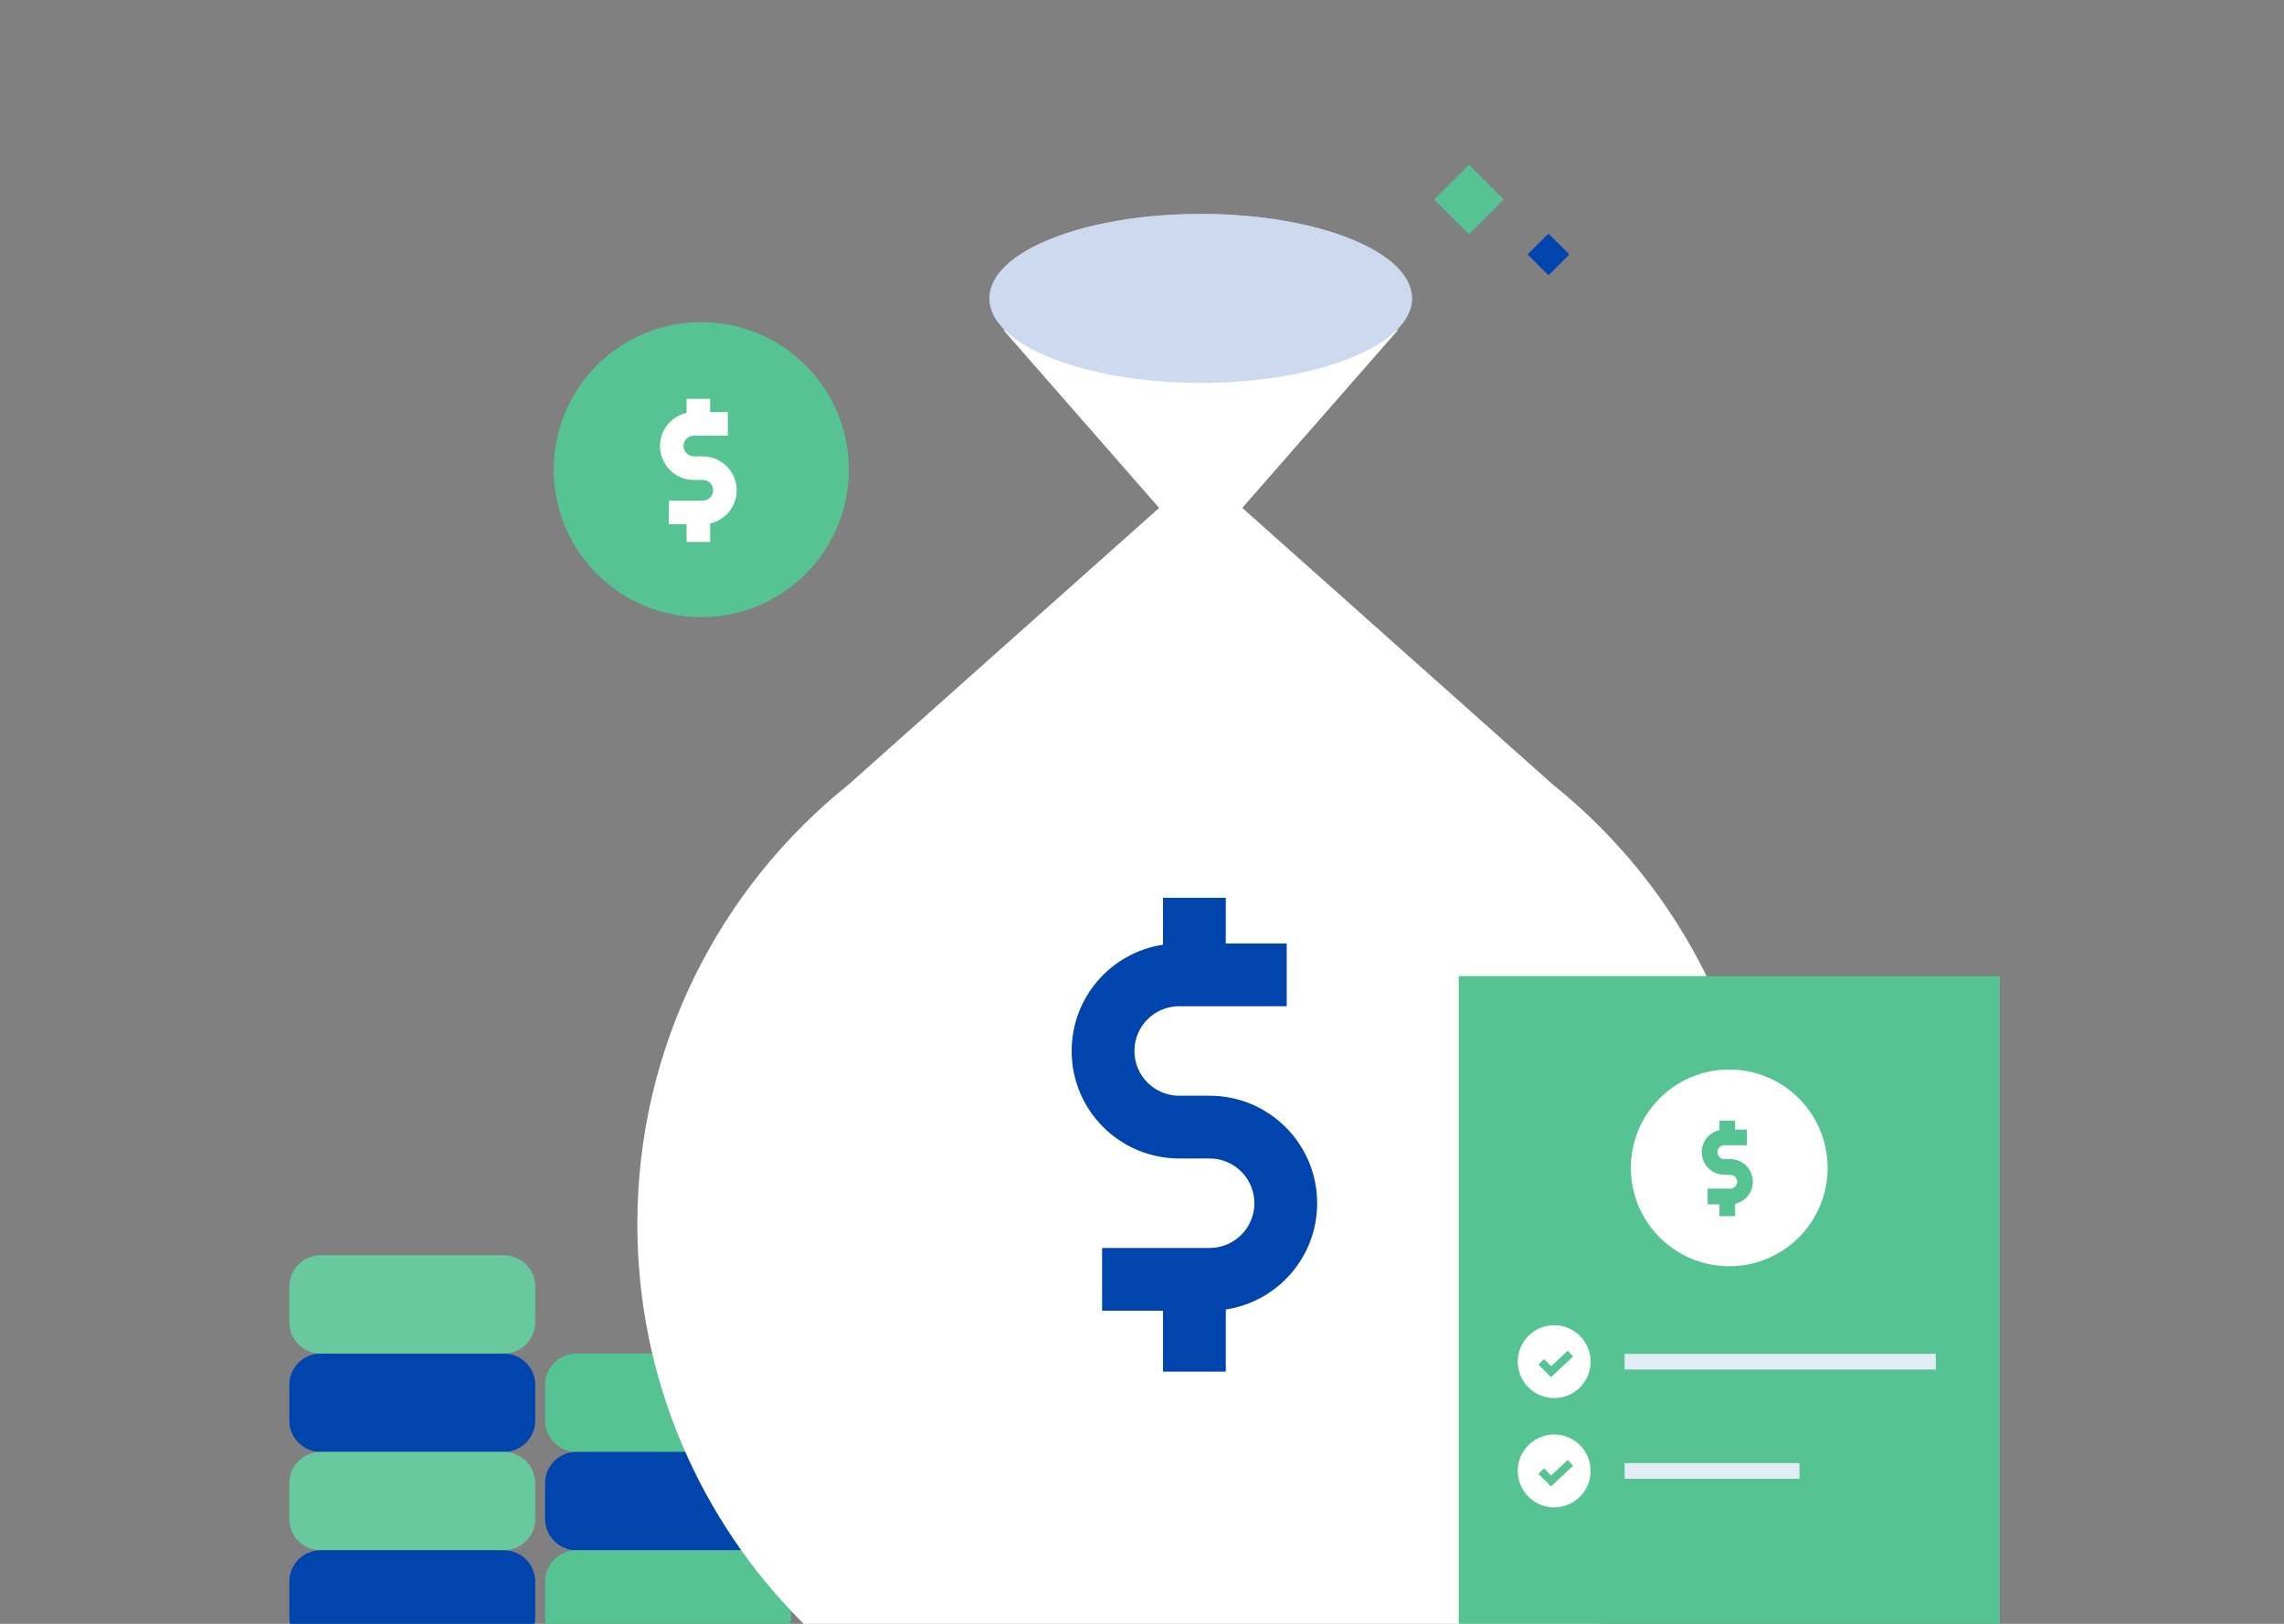 <svg width="450" height="320" viewBox="0 0 450 320" fill="none" xmlns="http://www.w3.org/2000/svg">
<rect x="0" y="0" width="450" height="320" fill="#808080" stroke="none"/>
<g clip-path="url(#clip0_1240:236755)">
<path d="M155.844 272.93C155.844 269.515 153.075 266.746 149.66 266.746H113.575C110.16 266.746 107.391 269.515 107.391 272.93V279.944C107.391 283.359 110.16 286.127 113.575 286.127H149.66C153.075 286.127 155.844 283.359 155.844 279.944V272.93Z" fill="#56C393"/>
<path d="M155.844 292.311C155.844 288.896 153.075 286.128 149.66 286.128H113.575C110.16 286.128 107.391 288.896 107.391 292.311V299.326C107.391 302.741 110.16 305.509 113.575 305.509H149.66C153.075 305.509 155.844 302.741 155.844 299.326V292.311Z" fill="#0044AD"/>
<path d="M155.844 311.691C155.844 308.276 153.075 305.507 149.66 305.507H113.575C110.16 305.507 107.391 308.276 107.391 311.691V318.705C107.391 322.12 110.16 324.888 113.575 324.888H149.66C153.075 324.888 155.844 322.12 155.844 318.705V311.691Z" fill="#56C393"/>
<path d="M105.454 272.93C105.454 269.515 102.685 266.746 99.27 266.746H63.184C59.769 266.746 57.001 269.515 57.001 272.93V279.944C57.001 283.359 59.769 286.127 63.184 286.127H99.27C102.685 286.127 105.454 283.359 105.454 279.944V272.93Z" fill="#0044AD"/>
<path d="M105.454 253.548C105.454 250.133 102.685 247.365 99.27 247.365H63.184C59.769 247.365 57.001 250.133 57.001 253.548V260.563C57.001 263.978 59.769 266.746 63.184 266.746H99.27C102.685 266.746 105.454 263.978 105.454 260.563V253.548Z" fill="#68C89E"/>
<path d="M105.454 292.311C105.454 288.896 102.685 286.128 99.27 286.128H63.184C59.769 286.128 57.001 288.896 57.001 292.311V299.326C57.001 302.741 59.769 305.509 63.184 305.509H99.27C102.685 305.509 105.454 302.741 105.454 299.326V292.311Z" fill="#68C89E"/>
<path d="M105.454 311.691C105.454 308.276 102.685 305.507 99.27 305.507H63.184C59.769 305.507 57.001 308.276 57.001 311.691V318.705C57.001 322.12 59.769 324.888 63.184 324.888H99.27C102.685 324.888 105.454 322.12 105.454 318.705V311.691Z" fill="#0044AD"/>
<ellipse cx="236.568" cy="58.806" rx="41.624" ry="16.649" fill="#C4C4C4"/>
<path fill-rule="evenodd" clip-rule="evenodd" d="M228.38 100.094L167.179 154.619C141.812 174.961 125.571 206.213 125.571 241.258C125.571 302.56 175.266 352.255 236.567 352.255C297.869 352.255 347.564 302.56 347.564 241.258C347.564 206.218 331.327 174.97 305.967 154.628L244.755 100.093L275.416 65.052H197.718L228.38 100.094Z" fill="white"/>
<ellipse cx="236.568" cy="58.806" rx="41.624" ry="16.649" fill="#CCD9EF"/>
<path fill-rule="evenodd" clip-rule="evenodd" d="M241.509 176.929V183.113V185.93H247.326H253.51V198.297H247.326H232.325C227.455 198.297 223.507 202.245 223.507 207.115C223.507 211.985 227.455 215.933 232.325 215.933H238.325C250.025 215.933 259.51 225.418 259.51 237.118C259.51 247.736 251.699 256.53 241.509 258.065V258.121V264.121V270.305H229.142V264.121V258.303H223.324H217.14V245.936H223.324H238.325C243.195 245.936 247.143 241.988 247.143 237.118C247.143 232.248 243.195 228.3 238.325 228.3H232.325C220.624 228.3 211.14 218.815 211.14 207.115C211.14 196.497 218.952 187.703 229.142 186.168V183.113V176.929H241.509Z" fill="#0044AD"/>
<path d="M287.404 192.362H394V328.029H287.404V192.362Z" fill="#56C393"/>
<circle cx="340.702" cy="230.152" r="19.381" fill="white"/>
<path fill-rule="evenodd" clip-rule="evenodd" d="M341.863 220.858V222.404V222.603H342.643H344.189V225.695H342.643H339.735C338.982 225.695 338.372 226.305 338.372 227.058C338.372 227.81 338.982 228.421 339.735 228.421H340.898C343.358 228.421 345.353 230.415 345.353 232.875C345.353 235.004 343.86 236.784 341.863 237.225V238.113V239.658H338.772V238.113V237.33H337.989H336.443V234.238H337.989H340.898C341.651 234.238 342.261 233.628 342.261 232.875C342.261 232.123 341.651 231.512 340.898 231.512H339.735C337.274 231.512 335.28 229.518 335.28 227.058C335.28 224.928 336.774 223.147 338.772 222.707V222.404V220.858H341.863Z" fill="#56C393"/>
<circle cx="306.211" cy="268.341" r="7.178" fill="white"/>
<path d="M303.651 268.375L305.6 270.323L309.409 266.754" stroke="#56C393" stroke-width="1.546"/>
<circle cx="306.211" cy="289.875" r="7.178" fill="white"/>
<path d="M303.651 289.91L305.6 291.858L309.409 288.289" stroke="#56C393" stroke-width="1.546"/>
<path d="M320.088 268.343H381.401" stroke="#E1ECF4" stroke-width="3.092"/>
<path d="M320.088 289.875H354.543" stroke="#E1ECF4" stroke-width="3.092"/>
<rect width="5.814" height="5.814" transform="matrix(-0.707 -0.707 -0.707 0.707 309.193 50.145)" fill="#0044AD"/>
<rect width="9.691" height="9.691" transform="matrix(-0.707 -0.707 -0.707 0.707 296.263 39.32)" fill="#56C393"/>
<circle cx="138.169" cy="92.549" r="29.072" fill="#56C393"/>
<path fill-rule="evenodd" clip-rule="evenodd" d="M139.908 78.602V80.92V81.219H141.08H143.399V85.856H141.08H136.717C135.588 85.856 134.672 86.772 134.672 87.901C134.672 89.03 135.588 89.945 136.717 89.945H138.462C142.153 89.945 145.144 92.937 145.144 96.628C145.144 99.822 142.903 102.492 139.908 103.153V104.482V106.801H135.27V104.482V103.31H134.099H131.78V98.672H134.099H138.462C139.591 98.672 140.507 97.757 140.507 96.628C140.507 95.499 139.591 94.583 138.462 94.583H136.717C133.026 94.583 130.035 91.591 130.035 87.901C130.035 84.707 132.275 82.037 135.27 81.376V80.92V78.602H139.908Z" fill="white"/>
</g>
<defs>
<clipPath id="clip0_1240:236755">
<rect width="450" height="320" fill="white"/>
</clipPath>
</defs>
</svg>
